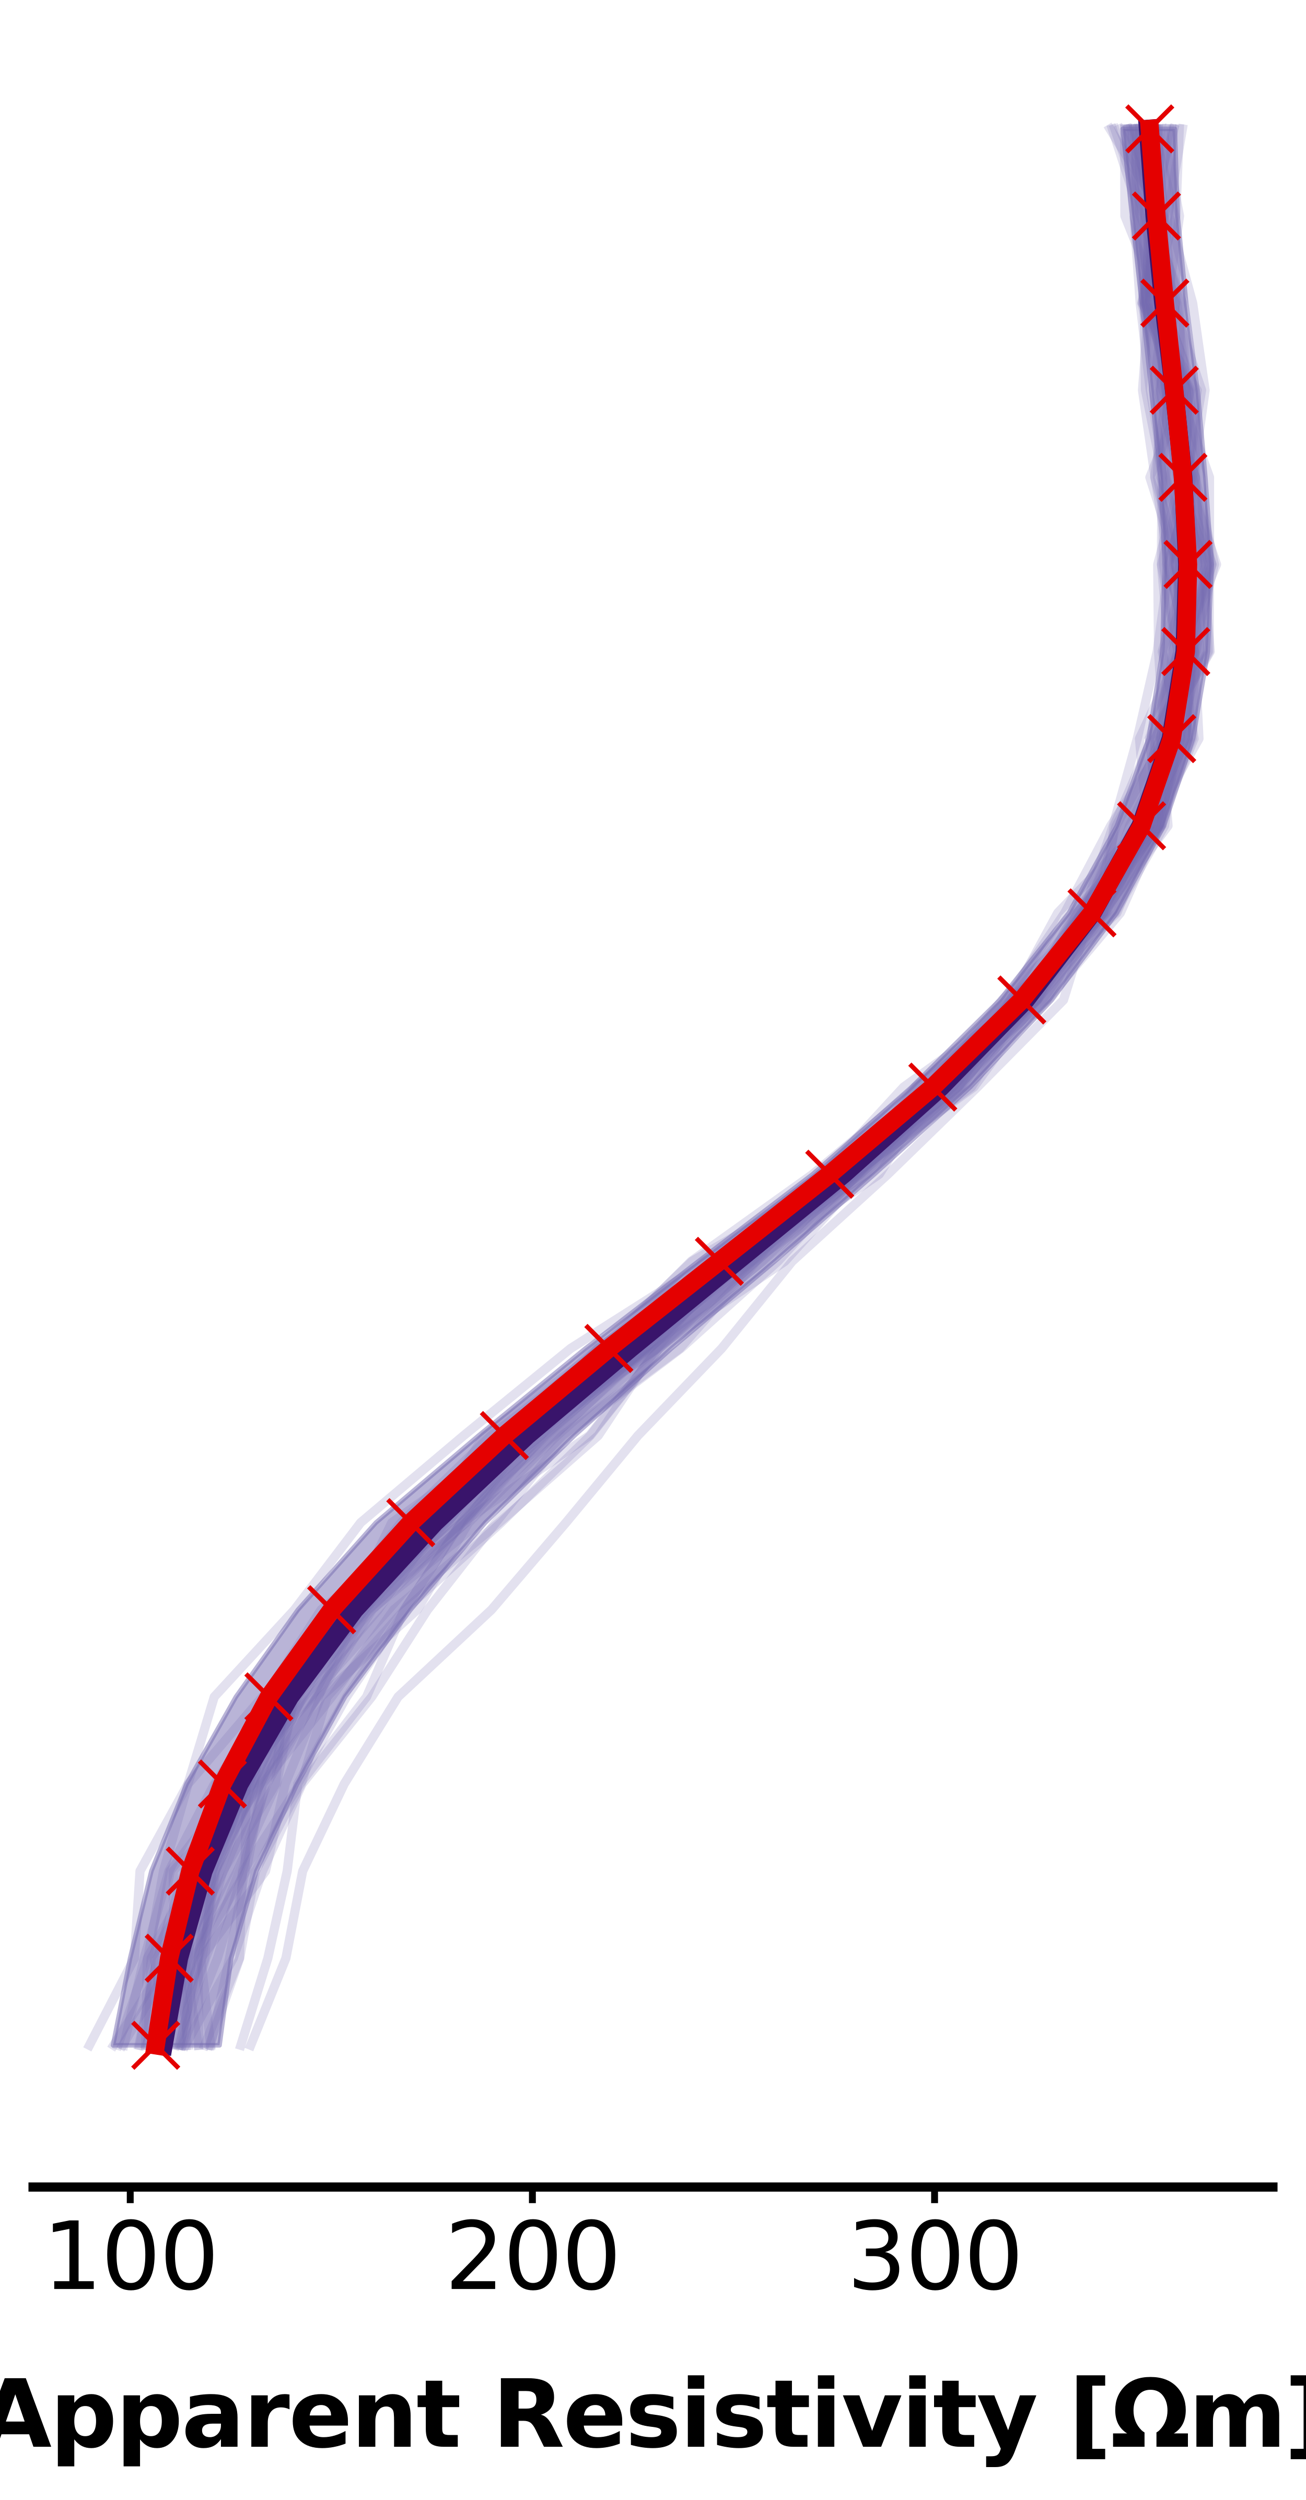 <?xml version="1.0" encoding="utf-8" standalone="no"?>
<!DOCTYPE svg PUBLIC "-//W3C//DTD SVG 1.1//EN"
  "http://www.w3.org/Graphics/SVG/1.1/DTD/svg11.dtd">
<svg xmlns:xlink="http://www.w3.org/1999/xlink" width="284.4pt" height="544.356pt" viewBox="0 0 284.4 544.356" xmlns="http://www.w3.org/2000/svg" version="1.1">
 <defs>
  <style type="text/css">*{stroke-linejoin: round; stroke-linecap: butt}</style>
 </defs>
 <g id="figure_1">
  <g id="patch_1">
   <path d="M 0 544.356 
L 284.4 544.356 
L 284.4 0 
L 0 0 
z
" style="fill: #ffffff"/>
  </g>
  <g id="axes_1">
   <g id="patch_2">
    <path d="M 7.2 466.2 
L 277.2 466.2 
L 277.2 7.2 
L 7.2 7.2 
z
" style="fill: #ffffff"/>
   </g>
   <g id="PolyCollection_1">
    <defs>
     <path id="m63d41db89e" d="M 244.48 -516.293 
L 255.835 -516.293 
L 256.462 -497.326 
L 258.311 -478.359 
L 260.811 -459.392 
L 262.481 -440.425 
L 263.847 -421.458 
L 263.033 -402.491 
L 259.811 -383.524 
L 253.47 -364.557 
L 243.194 -345.59 
L 229.04 -326.623 
L 211.29 -307.656 
L 190.416 -288.689 
L 168.7 -269.722 
L 146.206 -250.755 
L 125.1 -231.788 
L 105.673 -212.822 
L 89.412 -193.855 
L 75.143 -174.888 
L 64.702 -155.921 
L 55.831 -136.954 
L 50.331 -117.987 
L 47.809 -99.02 
L 24.615 -99.02 
L 24.615 -99.02 
L 28.331 -117.987 
L 32.967 -136.954 
L 40.639 -155.921 
L 51.368 -174.888 
L 64.874 -193.855 
L 81.856 -212.822 
L 104.233 -231.788 
L 127.499 -250.755 
L 152.087 -269.722 
L 176.991 -288.689 
L 198.531 -307.656 
L 217.724 -326.623 
L 232.771 -345.59 
L 243.225 -364.557 
L 250.132 -383.524 
L 253.133 -402.491 
L 253.642 -421.458 
L 252.773 -440.425 
L 250.733 -459.392 
L 248.65 -478.359 
L 246.562 -497.326 
L 244.48 -516.293 
z
" style="stroke: #756bb1; stroke-opacity: 0.5"/>
    </defs>
    <g clip-path="url(#p80177e8a68)">
     <use xlink:href="#m63d41db89e" x="0" y="544.356" style="fill: #756bb1; fill-opacity: 0.5; stroke: #756bb1; stroke-opacity: 0.5"/>
    </g>
   </g>
   <g id="matplotlib.axis_1">
    <g id="xtick_1">
     <g id="line2d_1">
      <defs>
       <path id="m494352fbba" d="M 0 0 
L 0 3.5 
" style="stroke: #000000; stroke-width: 1.5"/>
      </defs>
      <g>
       <use xlink:href="#m494352fbba" x="28.36" y="476.2" style="stroke: #000000; stroke-width: 1.5"/>
      </g>
     </g>
     <g id="text_1">
      <!-- 100 -->
      <g transform="translate(9.272 498.397) scale(0.2 -0.2)">
       <defs>
        <path id="DejaVuSans-31" d="M 794 531 
L 1825 531 
L 1825 4091 
L 703 3866 
L 703 4441 
L 1819 4666 
L 2450 4666 
L 2450 531 
L 3481 531 
L 3481 0 
L 794 0 
L 794 531 
z
" transform="scale(0.016)"/>
        <path id="DejaVuSans-30" d="M 2034 4250 
Q 1547 4250 1301 3770 
Q 1056 3291 1056 2328 
Q 1056 1369 1301 889 
Q 1547 409 2034 409 
Q 2525 409 2770 889 
Q 3016 1369 3016 2328 
Q 3016 3291 2770 3770 
Q 2525 4250 2034 4250 
z
M 2034 4750 
Q 2819 4750 3233 4129 
Q 3647 3509 3647 2328 
Q 3647 1150 3233 529 
Q 2819 -91 2034 -91 
Q 1250 -91 836 529 
Q 422 1150 422 2328 
Q 422 3509 836 4129 
Q 1250 4750 2034 4750 
z
" transform="scale(0.016)"/>
       </defs>
       <use xlink:href="#DejaVuSans-31"/>
       <use xlink:href="#DejaVuSans-30" x="63.623"/>
       <use xlink:href="#DejaVuSans-30" x="127.246"/>
      </g>
     </g>
    </g>
    <g id="xtick_2">
     <g id="line2d_2">
      <g>
       <use xlink:href="#m494352fbba" x="115.938" y="476.2" style="stroke: #000000; stroke-width: 1.5"/>
      </g>
     </g>
     <g id="text_2">
      <!-- 200 -->
      <g transform="translate(96.851 498.397) scale(0.2 -0.2)">
       <defs>
        <path id="DejaVuSans-32" d="M 1228 531 
L 3431 531 
L 3431 0 
L 469 0 
L 469 531 
Q 828 903 1448 1529 
Q 2069 2156 2228 2338 
Q 2531 2678 2651 2914 
Q 2772 3150 2772 3378 
Q 2772 3750 2511 3984 
Q 2250 4219 1831 4219 
Q 1534 4219 1204 4116 
Q 875 4013 500 3803 
L 500 4441 
Q 881 4594 1212 4672 
Q 1544 4750 1819 4750 
Q 2544 4750 2975 4387 
Q 3406 4025 3406 3419 
Q 3406 3131 3298 2873 
Q 3191 2616 2906 2266 
Q 2828 2175 2409 1742 
Q 1991 1309 1228 531 
z
" transform="scale(0.016)"/>
       </defs>
       <use xlink:href="#DejaVuSans-32"/>
       <use xlink:href="#DejaVuSans-30" x="63.623"/>
       <use xlink:href="#DejaVuSans-30" x="127.246"/>
      </g>
     </g>
    </g>
    <g id="xtick_3">
     <g id="line2d_3">
      <g>
       <use xlink:href="#m494352fbba" x="203.516" y="476.2" style="stroke: #000000; stroke-width: 1.5"/>
      </g>
     </g>
     <g id="text_3">
      <!-- 300 -->
      <g transform="translate(184.429 498.397) scale(0.2 -0.2)">
       <defs>
        <path id="DejaVuSans-33" d="M 2597 2516 
Q 3050 2419 3304 2112 
Q 3559 1806 3559 1356 
Q 3559 666 3084 287 
Q 2609 -91 1734 -91 
Q 1441 -91 1130 -33 
Q 819 25 488 141 
L 488 750 
Q 750 597 1062 519 
Q 1375 441 1716 441 
Q 2309 441 2620 675 
Q 2931 909 2931 1356 
Q 2931 1769 2642 2001 
Q 2353 2234 1838 2234 
L 1294 2234 
L 1294 2753 
L 1863 2753 
Q 2328 2753 2575 2939 
Q 2822 3125 2822 3475 
Q 2822 3834 2567 4026 
Q 2313 4219 1838 4219 
Q 1578 4219 1281 4162 
Q 984 4106 628 3988 
L 628 4550 
Q 988 4650 1302 4700 
Q 1616 4750 1894 4750 
Q 2613 4750 3031 4423 
Q 3450 4097 3450 3541 
Q 3450 3153 3228 2886 
Q 3006 2619 2597 2516 
z
" transform="scale(0.016)"/>
       </defs>
       <use xlink:href="#DejaVuSans-33"/>
       <use xlink:href="#DejaVuSans-30" x="63.623"/>
       <use xlink:href="#DejaVuSans-30" x="127.246"/>
      </g>
     </g>
    </g>
    <g id="text_4">
     <!-- Apparent Resistivity [$\Omega m$] -->
     <g transform="translate(-4.6 532.756) scale(0.2 -0.2)">
      <defs>
       <path id="DejaVuSans-Bold-41" d="M 3419 850 
L 1538 850 
L 1241 0 
L 31 0 
L 1759 4666 
L 3194 4666 
L 4922 0 
L 3713 0 
L 3419 850 
z
M 1838 1716 
L 3116 1716 
L 2478 3572 
L 1838 1716 
z
" transform="scale(0.016)"/>
       <path id="DejaVuSans-Bold-70" d="M 1656 506 
L 1656 -1331 
L 538 -1331 
L 538 3500 
L 1656 3500 
L 1656 2988 
Q 1888 3294 2169 3439 
Q 2450 3584 2816 3584 
Q 3463 3584 3878 3070 
Q 4294 2556 4294 1747 
Q 4294 938 3878 423 
Q 3463 -91 2816 -91 
Q 2450 -91 2169 54 
Q 1888 200 1656 506 
z
M 2400 2772 
Q 2041 2772 1848 2508 
Q 1656 2244 1656 1747 
Q 1656 1250 1848 986 
Q 2041 722 2400 722 
Q 2759 722 2948 984 
Q 3138 1247 3138 1747 
Q 3138 2247 2948 2509 
Q 2759 2772 2400 2772 
z
" transform="scale(0.016)"/>
       <path id="DejaVuSans-Bold-61" d="M 2106 1575 
Q 1756 1575 1579 1456 
Q 1403 1338 1403 1106 
Q 1403 894 1545 773 
Q 1688 653 1941 653 
Q 2256 653 2472 879 
Q 2688 1106 2688 1447 
L 2688 1575 
L 2106 1575 
z
M 3816 1997 
L 3816 0 
L 2688 0 
L 2688 519 
Q 2463 200 2181 54 
Q 1900 -91 1497 -91 
Q 953 -91 614 226 
Q 275 544 275 1050 
Q 275 1666 698 1953 
Q 1122 2241 2028 2241 
L 2688 2241 
L 2688 2328 
Q 2688 2594 2478 2717 
Q 2269 2841 1825 2841 
Q 1466 2841 1156 2769 
Q 847 2697 581 2553 
L 581 3406 
Q 941 3494 1303 3539 
Q 1666 3584 2028 3584 
Q 2975 3584 3395 3211 
Q 3816 2838 3816 1997 
z
" transform="scale(0.016)"/>
       <path id="DejaVuSans-Bold-72" d="M 3138 2547 
Q 2991 2616 2845 2648 
Q 2700 2681 2553 2681 
Q 2122 2681 1889 2404 
Q 1656 2128 1656 1613 
L 1656 0 
L 538 0 
L 538 3500 
L 1656 3500 
L 1656 2925 
Q 1872 3269 2151 3426 
Q 2431 3584 2822 3584 
Q 2878 3584 2943 3579 
Q 3009 3575 3134 3559 
L 3138 2547 
z
" transform="scale(0.016)"/>
       <path id="DejaVuSans-Bold-65" d="M 4031 1759 
L 4031 1441 
L 1416 1441 
Q 1456 1047 1700 850 
Q 1944 653 2381 653 
Q 2734 653 3104 758 
Q 3475 863 3866 1075 
L 3866 213 
Q 3469 63 3072 -14 
Q 2675 -91 2278 -91 
Q 1328 -91 801 392 
Q 275 875 275 1747 
Q 275 2603 792 3093 
Q 1309 3584 2216 3584 
Q 3041 3584 3536 3087 
Q 4031 2591 4031 1759 
z
M 2881 2131 
Q 2881 2450 2695 2645 
Q 2509 2841 2209 2841 
Q 1884 2841 1681 2658 
Q 1478 2475 1428 2131 
L 2881 2131 
z
" transform="scale(0.016)"/>
       <path id="DejaVuSans-Bold-6e" d="M 4056 2131 
L 4056 0 
L 2931 0 
L 2931 347 
L 2931 1631 
Q 2931 2084 2911 2256 
Q 2891 2428 2841 2509 
Q 2775 2619 2662 2680 
Q 2550 2741 2406 2741 
Q 2056 2741 1856 2470 
Q 1656 2200 1656 1722 
L 1656 0 
L 538 0 
L 538 3500 
L 1656 3500 
L 1656 2988 
Q 1909 3294 2193 3439 
Q 2478 3584 2822 3584 
Q 3428 3584 3742 3212 
Q 4056 2841 4056 2131 
z
" transform="scale(0.016)"/>
       <path id="DejaVuSans-Bold-74" d="M 1759 4494 
L 1759 3500 
L 2913 3500 
L 2913 2700 
L 1759 2700 
L 1759 1216 
Q 1759 972 1856 886 
Q 1953 800 2241 800 
L 2816 800 
L 2816 0 
L 1856 0 
Q 1194 0 917 276 
Q 641 553 641 1216 
L 641 2700 
L 84 2700 
L 84 3500 
L 641 3500 
L 641 4494 
L 1759 4494 
z
" transform="scale(0.016)"/>
       <path id="DejaVuSans-Bold-20" transform="scale(0.016)"/>
       <path id="DejaVuSans-Bold-52" d="M 2297 2597 
Q 2675 2597 2839 2737 
Q 3003 2878 3003 3200 
Q 3003 3519 2839 3656 
Q 2675 3794 2297 3794 
L 1791 3794 
L 1791 2597 
L 2297 2597 
z
M 1791 1766 
L 1791 0 
L 588 0 
L 588 4666 
L 2425 4666 
Q 3347 4666 3776 4356 
Q 4206 4047 4206 3378 
Q 4206 2916 3982 2619 
Q 3759 2322 3309 2181 
Q 3556 2125 3751 1926 
Q 3947 1728 4147 1325 
L 4800 0 
L 3519 0 
L 2950 1159 
Q 2778 1509 2601 1637 
Q 2425 1766 2131 1766 
L 1791 1766 
z
" transform="scale(0.016)"/>
       <path id="DejaVuSans-Bold-73" d="M 3272 3391 
L 3272 2541 
Q 2913 2691 2578 2766 
Q 2244 2841 1947 2841 
Q 1628 2841 1473 2761 
Q 1319 2681 1319 2516 
Q 1319 2381 1436 2309 
Q 1553 2238 1856 2203 
L 2053 2175 
Q 2913 2066 3209 1816 
Q 3506 1566 3506 1031 
Q 3506 472 3093 190 
Q 2681 -91 1863 -91 
Q 1516 -91 1145 -36 
Q 775 19 384 128 
L 384 978 
Q 719 816 1070 734 
Q 1422 653 1784 653 
Q 2113 653 2278 743 
Q 2444 834 2444 1013 
Q 2444 1163 2330 1236 
Q 2216 1309 1875 1350 
L 1678 1375 
Q 931 1469 631 1722 
Q 331 1975 331 2491 
Q 331 3047 712 3315 
Q 1094 3584 1881 3584 
Q 2191 3584 2531 3537 
Q 2872 3491 3272 3391 
z
" transform="scale(0.016)"/>
       <path id="DejaVuSans-Bold-69" d="M 538 3500 
L 1656 3500 
L 1656 0 
L 538 0 
L 538 3500 
z
M 538 4863 
L 1656 4863 
L 1656 3950 
L 538 3950 
L 538 4863 
z
" transform="scale(0.016)"/>
       <path id="DejaVuSans-Bold-76" d="M 97 3500 
L 1216 3500 
L 2088 1081 
L 2956 3500 
L 4078 3500 
L 2700 0 
L 1472 0 
L 97 3500 
z
" transform="scale(0.016)"/>
       <path id="DejaVuSans-Bold-79" d="M 78 3500 
L 1197 3500 
L 2138 1125 
L 2938 3500 
L 4056 3500 
L 2584 -331 
Q 2363 -916 2067 -1148 
Q 1772 -1381 1288 -1381 
L 641 -1381 
L 641 -647 
L 991 -647 
Q 1275 -647 1404 -556 
Q 1534 -466 1606 -231 
L 1638 -134 
L 78 3500 
z
" transform="scale(0.016)"/>
       <path id="DejaVuSans-Bold-5b" d="M 550 4863 
L 2491 4863 
L 2491 4159 
L 1613 4159 
L 1613 -141 
L 2491 -141 
L 2491 -844 
L 550 -844 
L 550 4863 
z
" transform="scale(0.016)"/>
       <path id="DejaVuSans-Bold-3a9" d="M 2719 4750 
Q 3841 4750 4480 4106 
Q 5119 3463 5119 2494 
Q 5119 1406 4306 909 
L 5266 909 
L 5266 0 
L 3125 0 
L 3125 975 
Q 3244 1041 3334 1131 
Q 3875 1678 3875 2466 
Q 3875 3066 3572 3472 
Q 3269 3878 2719 3878 
Q 2169 3878 1866 3472 
Q 1563 3066 1563 2466 
Q 1563 1678 2103 1131 
Q 2194 1041 2313 975 
L 2313 0 
L 172 0 
L 172 909 
L 1131 909 
Q 319 1406 319 2494 
Q 319 3463 958 4106 
Q 1597 4750 2719 4750 
z
" transform="scale(0.016)"/>
       <path id="DejaVuSans-Bold-6d" d="M 3781 2919 
Q 3994 3244 4286 3414 
Q 4578 3584 4928 3584 
Q 5531 3584 5847 3212 
Q 6163 2841 6163 2131 
L 6163 0 
L 5038 0 
L 5038 1825 
Q 5041 1866 5042 1909 
Q 5044 1953 5044 2034 
Q 5044 2406 4934 2573 
Q 4825 2741 4581 2741 
Q 4263 2741 4089 2478 
Q 3916 2216 3909 1719 
L 3909 0 
L 2784 0 
L 2784 1825 
Q 2784 2406 2684 2573 
Q 2584 2741 2328 2741 
Q 2006 2741 1831 2477 
Q 1656 2213 1656 1722 
L 1656 0 
L 531 0 
L 531 3500 
L 1656 3500 
L 1656 2988 
Q 1863 3284 2130 3434 
Q 2397 3584 2719 3584 
Q 3081 3584 3359 3409 
Q 3638 3234 3781 2919 
z
" transform="scale(0.016)"/>
       <path id="DejaVuSans-Bold-5d" d="M 2375 -844 
L 434 -844 
L 434 -141 
L 1313 -141 
L 1313 4159 
L 434 4159 
L 434 4863 
L 2375 4863 
L 2375 -844 
z
" transform="scale(0.016)"/>
      </defs>
      <use xlink:href="#DejaVuSans-Bold-41" transform="translate(0 0.016)"/>
      <use xlink:href="#DejaVuSans-Bold-70" transform="translate(77.393 0.016)"/>
      <use xlink:href="#DejaVuSans-Bold-70" transform="translate(148.975 0.016)"/>
      <use xlink:href="#DejaVuSans-Bold-61" transform="translate(220.557 0.016)"/>
      <use xlink:href="#DejaVuSans-Bold-72" transform="translate(288.037 0.016)"/>
      <use xlink:href="#DejaVuSans-Bold-65" transform="translate(337.354 0.016)"/>
      <use xlink:href="#DejaVuSans-Bold-6e" transform="translate(405.176 0.016)"/>
      <use xlink:href="#DejaVuSans-Bold-74" transform="translate(476.367 0.016)"/>
      <use xlink:href="#DejaVuSans-Bold-20" transform="translate(524.17 0.016)"/>
      <use xlink:href="#DejaVuSans-Bold-52" transform="translate(558.984 0.016)"/>
      <use xlink:href="#DejaVuSans-Bold-65" transform="translate(635.986 0.016)"/>
      <use xlink:href="#DejaVuSans-Bold-73" transform="translate(703.809 0.016)"/>
      <use xlink:href="#DejaVuSans-Bold-69" transform="translate(763.33 0.016)"/>
      <use xlink:href="#DejaVuSans-Bold-73" transform="translate(797.607 0.016)"/>
      <use xlink:href="#DejaVuSans-Bold-74" transform="translate(857.129 0.016)"/>
      <use xlink:href="#DejaVuSans-Bold-69" transform="translate(904.932 0.016)"/>
      <use xlink:href="#DejaVuSans-Bold-76" transform="translate(939.209 0.016)"/>
      <use xlink:href="#DejaVuSans-Bold-69" transform="translate(1004.395 0.016)"/>
      <use xlink:href="#DejaVuSans-Bold-74" transform="translate(1038.672 0.016)"/>
      <use xlink:href="#DejaVuSans-Bold-79" transform="translate(1086.475 0.016)"/>
      <use xlink:href="#DejaVuSans-Bold-20" transform="translate(1151.66 0.016)"/>
      <use xlink:href="#DejaVuSans-Bold-5b" transform="translate(1186.475 0.016)"/>
      <use xlink:href="#DejaVuSans-Bold-3a9" transform="translate(1232.178 0.016)"/>
      <use xlink:href="#DejaVuSans-Bold-6d" transform="translate(1317.188 0.016)"/>
      <use xlink:href="#DejaVuSans-Bold-5d" transform="translate(1421.387 0.016)"/>
     </g>
    </g>
   </g>
   <g id="line2d_4">
    <path d="M 248.256 28.064 
L 250.933 47.031 
L 250.224 65.998 
L 248.793 84.964 
L 251.533 103.931 
L 254.632 122.898 
L 251.991 141.865 
L 247.656 160.832 
L 242.391 179.799 
L 235.903 198.766 
L 222.327 217.733 
L 199.217 236.7 
L 184.748 255.667 
L 158.52 274.634 
L 143.023 293.601 
L 116.223 312.568 
L 95.199 331.535 
L 75.057 350.502 
L 57.843 369.469 
L 53.599 388.436 
L 46.837 407.402 
L 43.115 426.369 
L 43.295 445.336 
" clip-path="url(#p80177e8a68)" style="fill: none; stroke: #756bb1; stroke-opacity: 0.2; stroke-width: 2; stroke-linecap: square"/>
   </g>
   <g id="line2d_5">
    <path d="M 245.665 28.064 
L 252.688 47.031 
L 248.643 65.998 
L 253.221 84.964 
L 260.355 103.931 
L 254.044 122.898 
L 260.122 141.865 
L 254.249 160.832 
L 241.871 179.799 
L 231.863 198.766 
L 219.072 217.733 
L 201.713 236.7 
L 184.127 255.667 
L 155.903 274.634 
L 131.49 293.601 
L 111.994 312.568 
L 85.318 331.535 
L 76.097 350.502 
L 59.673 369.469 
L 54.889 388.436 
L 43.906 407.402 
L 40.188 426.369 
L 43.134 445.336 
" clip-path="url(#p80177e8a68)" style="fill: none; stroke: #756bb1; stroke-opacity: 0.2; stroke-width: 2; stroke-linecap: square"/>
   </g>
   <g id="line2d_6">
    <path d="M 251.285 28.064 
L 255.831 47.031 
L 256.032 65.998 
L 252.584 84.964 
L 256.541 103.931 
L 262.971 122.898 
L 259.03 141.865 
L 255.456 160.832 
L 245.977 179.799 
L 239.732 198.766 
L 222.688 217.733 
L 204.735 236.7 
L 181.287 255.667 
L 159.692 274.634 
L 131.389 293.601 
L 114.099 312.568 
L 95.617 331.535 
L 82.35 350.502 
L 66.17 369.469 
L 53.593 388.436 
L 53.378 407.402 
L 49.976 426.369 
L 45.876 445.336 
" clip-path="url(#p80177e8a68)" style="fill: none; stroke: #756bb1; stroke-opacity: 0.2; stroke-width: 2; stroke-linecap: square"/>
   </g>
   <g id="line2d_7">
    <path clip-path="url(#p80177e8a68)" style="fill: none; stroke: #756bb1; stroke-opacity: 0.2; stroke-width: 2; stroke-linecap: square"/>
   </g>
   <g id="line2d_8">
    <path d="M 253.201 28.064 
L 256.857 47.031 
L 254.168 65.998 
L 255.859 84.964 
L 257.45 103.931 
L 261.925 122.898 
L 263.54 141.865 
L 252.625 160.832 
L 244.943 179.799 
L 236.002 198.766 
L 225.311 217.733 
L 207.419 236.7 
L 188.579 255.667 
L 162.69 274.634 
L 138.171 293.601 
L 108.262 312.568 
L 88.008 331.535 
L 73.099 350.502 
L 63.668 369.469 
L 55.038 388.436 
L 37.725 407.402 
L 37.822 426.369 
L 26.709 445.336 
" clip-path="url(#p80177e8a68)" style="fill: none; stroke: #756bb1; stroke-opacity: 0.2; stroke-width: 2; stroke-linecap: square"/>
   </g>
   <g id="line2d_9">
    <path d="M 245.62 28.064 
L 247.649 47.031 
L 251.241 65.998 
L 254.063 84.964 
L 260.304 103.931 
L 264.463 122.898 
L 259.712 141.865 
L 258.176 160.832 
L 251.649 179.799 
L 234.54 198.766 
L 224.279 217.733 
L 199.472 236.7 
L 186.07 255.667 
L 161.896 274.634 
L 140.489 293.601 
L 117.612 312.568 
L 100.63 331.535 
L 77.909 350.502 
L 64.03 369.469 
L 60.227 388.436 
L 51.687 407.402 
L 41.741 426.369 
L 38.852 445.336 
" clip-path="url(#p80177e8a68)" style="fill: none; stroke: #756bb1; stroke-opacity: 0.2; stroke-width: 2; stroke-linecap: square"/>
   </g>
   <g id="line2d_10">
    <path clip-path="url(#p80177e8a68)" style="fill: none; stroke: #756bb1; stroke-opacity: 0.2; stroke-width: 2; stroke-linecap: square"/>
   </g>
   <g id="line2d_11">
    <path d="M 251.744 28.064 
L 249.353 47.031 
L 256.327 65.998 
L 258.326 84.964 
L 260.224 103.931 
L 261.728 122.898 
L 260.262 141.865 
L 259.615 160.832 
L 251.814 179.799 
L 239.7 198.766 
L 222.874 217.733 
L 203.008 236.7 
L 186.813 255.667 
L 160.841 274.634 
L 140.29 293.601 
L 118.882 312.568 
L 100.345 331.535 
L 88.082 350.502 
L 71.24 369.469 
L 65.603 388.436 
L 55.62 407.402 
L 52.198 426.369 
L 45.583 445.336 
" clip-path="url(#p80177e8a68)" style="fill: none; stroke: #756bb1; stroke-opacity: 0.2; stroke-width: 2; stroke-linecap: square"/>
   </g>
   <g id="line2d_12">
    <path d="M 245.098 28.064 
L 246.964 47.031 
L 248.287 65.998 
L 250.483 84.964 
L 253.729 103.931 
L 256.992 122.898 
L 255.424 141.865 
L 252.705 160.832 
L 250.485 179.799 
L 237.779 198.766 
L 226.005 217.733 
L 203.143 236.7 
L 182.468 255.667 
L 163.031 274.634 
L 135.289 293.601 
L 115.799 312.568 
L 98.376 331.535 
L 75.169 350.502 
L 64.801 369.469 
L 56.629 388.436 
L 48.674 407.402 
L 39.047 426.369 
L 31.825 445.336 
" clip-path="url(#p80177e8a68)" style="fill: none; stroke: #756bb1; stroke-opacity: 0.2; stroke-width: 2; stroke-linecap: square"/>
   </g>
   <g id="line2d_13">
    <path d="M 242.763 28.064 
L 249.214 47.031 
L 248.846 65.998 
L 256.62 84.964 
L 263.391 103.931 
L 263.39 122.898 
L 257.653 141.865 
L 256.43 160.832 
L 252.463 179.799 
L 238.153 198.766 
L 227.904 217.733 
L 205.688 236.7 
L 180.187 255.667 
L 158.449 274.634 
L 132.207 293.601 
L 110.867 312.568 
L 89.414 331.535 
L 72.253 350.502 
L 59.148 369.469 
L 48.968 388.436 
L 43.176 407.402 
L 35.792 426.369 
L 34.605 445.336 
" clip-path="url(#p80177e8a68)" style="fill: none; stroke: #756bb1; stroke-opacity: 0.2; stroke-width: 2; stroke-linecap: square"/>
   </g>
   <g id="line2d_14">
    <path d="M 247.009 28.064 
L 247.756 47.031 
L 249.531 65.998 
L 252.626 84.964 
L 252.056 103.931 
L 255.96 122.898 
L 260 141.865 
L 258.233 160.832 
L 250.059 179.799 
L 238.575 198.766 
L 222.695 217.733 
L 203.14 236.7 
L 180.347 255.667 
L 164.536 274.634 
L 143.28 293.601 
L 114.493 312.568 
L 97.154 331.535 
L 78.048 350.502 
L 67.976 369.469 
L 51.361 388.436 
L 45.039 407.402 
L 38.935 426.369 
L 35.85 445.336 
" clip-path="url(#p80177e8a68)" style="fill: none; stroke: #756bb1; stroke-opacity: 0.2; stroke-width: 2; stroke-linecap: square"/>
   </g>
   <g id="line2d_15">
    <path d="M 246.377 28.064 
L 249.826 47.031 
L 251.58 65.998 
L 253.833 84.964 
L 259.111 103.931 
L 254.413 122.898 
L 258.666 141.865 
L 254.646 160.832 
L 249.251 179.799 
L 234.44 198.766 
L 223.175 217.733 
L 196.77 236.7 
L 179.304 255.667 
L 154.132 274.634 
L 124.274 293.601 
L 100.99 312.568 
L 78.533 331.535 
L 64.123 350.502 
L 46.658 369.469 
L 40.93 388.436 
L 30.486 407.402 
L 29.267 426.369 
L 19.473 445.336 
" clip-path="url(#p80177e8a68)" style="fill: none; stroke: #756bb1; stroke-opacity: 0.2; stroke-width: 2; stroke-linecap: square"/>
   </g>
   <g id="line2d_16">
    <path d="M 255.546 28.064 
L 253.535 47.031 
L 252.648 65.998 
L 254.365 84.964 
L 259.672 103.931 
L 258.512 122.898 
L 255.562 141.865 
L 256.366 160.832 
L 253.595 179.799 
L 242.825 198.766 
L 219.509 217.733 
L 202.228 236.7 
L 183.077 255.667 
L 150.723 274.634 
L 130.91 293.601 
L 105.553 312.568 
L 93.103 331.535 
L 69.919 350.502 
L 57.643 369.469 
L 55.4 388.436 
L 46.978 407.402 
L 44.003 426.369 
L 35.455 445.336 
" clip-path="url(#p80177e8a68)" style="fill: none; stroke: #756bb1; stroke-opacity: 0.2; stroke-width: 2; stroke-linecap: square"/>
   </g>
   <g id="line2d_17">
    <path d="M 247.819 28.064 
L 252.731 47.031 
L 253.535 65.998 
L 251.143 84.964 
L 253.034 103.931 
L 252.906 122.898 
L 254.638 141.865 
L 252.841 160.832 
L 254.355 179.799 
L 240.096 198.766 
L 226.971 217.733 
L 208.487 236.7 
L 185.1 255.667 
L 164.723 274.634 
L 148.033 293.601 
L 122.427 312.568 
L 104.387 331.535 
L 80.872 350.502 
L 64.622 369.469 
L 54.795 388.436 
L 47.876 407.402 
L 41.928 426.369 
L 34.35 445.336 
" clip-path="url(#p80177e8a68)" style="fill: none; stroke: #756bb1; stroke-opacity: 0.2; stroke-width: 2; stroke-linecap: square"/>
   </g>
   <g id="line2d_18">
    <path d="M 247.079 28.064 
L 251.026 47.031 
L 256.987 65.998 
L 256.868 84.964 
L 259.318 103.931 
L 258.65 122.898 
L 253.094 141.865 
L 257.177 160.832 
L 252.006 179.799 
L 239.292 198.766 
L 223.982 217.733 
L 204.825 236.7 
L 182.482 255.667 
L 161.797 274.634 
L 140.729 293.601 
L 118.433 312.568 
L 101.518 331.535 
L 80.001 350.502 
L 68.936 369.469 
L 58.069 388.436 
L 52.151 407.402 
L 44.764 426.369 
L 39.517 445.336 
" clip-path="url(#p80177e8a68)" style="fill: none; stroke: #756bb1; stroke-opacity: 0.2; stroke-width: 2; stroke-linecap: square"/>
   </g>
   <g id="line2d_19">
    <path d="M 248.199 28.064 
L 248.081 47.031 
L 250.403 65.998 
L 254.168 84.964 
L 251.447 103.931 
L 256.72 122.898 
L 256.771 141.865 
L 253.275 160.832 
L 250.426 179.799 
L 234.596 198.766 
L 225.961 217.733 
L 203.823 236.7 
L 182.401 255.667 
L 163.55 274.634 
L 134.495 293.601 
L 110.595 312.568 
L 92.856 331.535 
L 79.83 350.502 
L 61.834 369.469 
L 59.998 388.436 
L 48.506 407.402 
L 43.265 426.369 
L 39.158 445.336 
" clip-path="url(#p80177e8a68)" style="fill: none; stroke: #756bb1; stroke-opacity: 0.2; stroke-width: 2; stroke-linecap: square"/>
   </g>
   <g id="line2d_20">
    <path d="M 243.812 28.064 
L 252.337 47.031 
L 249.465 65.998 
L 255.277 84.964 
L 257.266 103.931 
L 256.009 122.898 
L 259.086 141.865 
L 254.439 160.832 
L 248.61 179.799 
L 230.339 198.766 
L 220.013 217.733 
L 199.751 236.7 
L 176.991 255.667 
L 150.488 274.634 
L 131.527 293.601 
L 106.955 312.568 
L 87.34 331.535 
L 72.263 350.502 
L 61.99 369.469 
L 53.747 388.436 
L 42.218 407.402 
L 41.022 426.369 
L 40.544 445.336 
" clip-path="url(#p80177e8a68)" style="fill: none; stroke: #756bb1; stroke-opacity: 0.2; stroke-width: 2; stroke-linecap: square"/>
   </g>
   <g id="line2d_21">
    <path d="M 257.486 28.064 
L 254.245 47.031 
L 253.267 65.998 
L 260.146 84.964 
L 260.352 103.931 
L 261.471 122.898 
L 261.23 141.865 
L 258.54 160.832 
L 248.964 179.799 
L 240.204 198.766 
L 223.031 217.733 
L 209.303 236.7 
L 186.426 255.667 
L 160.255 274.634 
L 133.386 293.601 
L 112.788 312.568 
L 96.572 331.535 
L 77.655 350.502 
L 63.518 369.469 
L 48.94 388.436 
L 46.407 407.402 
L 38.851 426.369 
L 41.006 445.336 
" clip-path="url(#p80177e8a68)" style="fill: none; stroke: #756bb1; stroke-opacity: 0.2; stroke-width: 2; stroke-linecap: square"/>
   </g>
   <g id="line2d_22">
    <path d="M 252.08 28.064 
L 253.293 47.031 
L 254.508 65.998 
L 252.763 84.964 
L 254.949 103.931 
L 262.636 122.898 
L 256.984 141.865 
L 258.809 160.832 
L 252.697 179.799 
L 240.421 198.766 
L 220.3 217.733 
L 203.497 236.7 
L 185.488 255.667 
L 156.531 274.634 
L 140.862 293.601 
L 120.677 312.568 
L 100.535 331.535 
L 87.993 350.502 
L 79.822 369.469 
L 65.285 388.436 
L 52.976 407.402 
L 47.354 426.369 
L 39.734 445.336 
" clip-path="url(#p80177e8a68)" style="fill: none; stroke: #756bb1; stroke-opacity: 0.2; stroke-width: 2; stroke-linecap: square"/>
   </g>
   <g id="line2d_23">
    <path d="M 253.886 28.064 
L 250.569 47.031 
L 257.537 65.998 
L 258.082 84.964 
L 250.398 103.931 
L 256.437 122.898 
L 257.023 141.865 
L 248.132 160.832 
L 249.833 179.799 
L 240.962 198.766 
L 221.234 217.733 
L 206.349 236.7 
L 184.455 255.667 
L 153.297 274.634 
L 135.989 293.601 
L 109.058 312.568 
L 91.795 331.535 
L 72.369 350.502 
L 57.759 369.469 
L 49.495 388.436 
L 40.213 407.402 
L 34.179 426.369 
L 30.459 445.336 
" clip-path="url(#p80177e8a68)" style="fill: none; stroke: #756bb1; stroke-opacity: 0.2; stroke-width: 2; stroke-linecap: square"/>
   </g>
   <g id="line2d_24">
    <path d="M 255.616 28.064 
L 250.121 47.031 
L 249.655 65.998 
L 258.712 84.964 
L 258.205 103.931 
L 260.856 122.898 
L 253.401 141.865 
L 256.396 160.832 
L 249.804 179.799 
L 242.061 198.766 
L 225.782 217.733 
L 208.475 236.7 
L 183.927 255.667 
L 163.764 274.634 
L 139.057 293.601 
L 118.496 312.568 
L 97.135 331.535 
L 78.199 350.502 
L 69.287 369.469 
L 56.728 388.436 
L 44.152 407.402 
L 34.289 426.369 
L 30.237 445.336 
" clip-path="url(#p80177e8a68)" style="fill: none; stroke: #756bb1; stroke-opacity: 0.2; stroke-width: 2; stroke-linecap: square"/>
   </g>
   <g id="line2d_25">
    <path d="M 246.859 28.064 
L 250.665 47.031 
L 250.335 65.998 
L 254.553 84.964 
L 252.839 103.931 
L 259.707 122.898 
L 259.493 141.865 
L 251.588 160.832 
L 249.721 179.799 
L 240.69 198.766 
L 227.351 217.733 
L 206.39 236.7 
L 186.936 255.667 
L 166.224 274.634 
L 141.176 293.601 
L 114.669 312.568 
L 101.365 331.535 
L 81.058 350.502 
L 69.112 369.469 
L 55.801 388.436 
L 46.828 407.402 
L 40.324 426.369 
L 33.967 445.336 
" clip-path="url(#p80177e8a68)" style="fill: none; stroke: #756bb1; stroke-opacity: 0.2; stroke-width: 2; stroke-linecap: square"/>
   </g>
   <g id="line2d_26">
    <path d="M 249.57 28.064 
L 249.183 47.031 
L 249.715 65.998 
L 259.28 84.964 
L 254.73 103.931 
L 258.94 122.898 
L 259.585 141.865 
L 257.977 160.832 
L 252.364 179.799 
L 243.973 198.766 
L 227.995 217.733 
L 209.695 236.7 
L 187.193 255.667 
L 164.616 274.634 
L 143.563 293.601 
L 128.569 312.568 
L 109.122 331.535 
L 88.24 350.502 
L 75.463 369.469 
L 64.832 388.436 
L 62.539 407.402 
L 58.329 426.369 
L 52.444 445.336 
" clip-path="url(#p80177e8a68)" style="fill: none; stroke: #756bb1; stroke-opacity: 0.2; stroke-width: 2; stroke-linecap: square"/>
   </g>
   <g id="line2d_27">
    <path d="M 251.455 28.064 
L 250.355 47.031 
L 249.349 65.998 
L 257.524 84.964 
L 259.596 103.931 
L 254.481 122.898 
L 258.532 141.865 
L 258.551 160.832 
L 249.129 179.799 
L 237.369 198.766 
L 222.527 217.733 
L 204.023 236.7 
L 184.839 255.667 
L 160.58 274.634 
L 141.449 293.601 
L 120.484 312.568 
L 97.897 331.535 
L 78.561 350.502 
L 59.319 369.469 
L 46.677 388.436 
L 36.785 407.402 
L 31.397 426.369 
L 26.962 445.336 
" clip-path="url(#p80177e8a68)" style="fill: none; stroke: #756bb1; stroke-opacity: 0.2; stroke-width: 2; stroke-linecap: square"/>
   </g>
   <g id="line2d_28">
    <path d="M 256.812 28.064 
L 256.049 47.031 
L 250.162 65.998 
L 252.157 84.964 
L 257.207 103.931 
L 252.107 122.898 
L 252.288 141.865 
L 253.493 160.832 
L 243.048 179.799 
L 238.299 198.766 
L 218.209 217.733 
L 203.337 236.7 
L 180.637 255.667 
L 154.816 274.634 
L 131.772 293.601 
L 113.621 312.568 
L 93.826 331.535 
L 75.777 350.502 
L 65.948 369.469 
L 56.603 388.436 
L 49.946 407.402 
L 41.033 426.369 
L 35.268 445.336 
" clip-path="url(#p80177e8a68)" style="fill: none; stroke: #756bb1; stroke-opacity: 0.2; stroke-width: 2; stroke-linecap: square"/>
   </g>
   <g id="line2d_29">
    <path d="M 247.006 28.064 
L 250.829 47.031 
L 249.264 65.998 
L 260.702 84.964 
L 258.577 103.931 
L 264.927 122.898 
L 257.077 141.865 
L 260.029 160.832 
L 252.249 179.799 
L 236.947 198.766 
L 221.35 217.733 
L 205.317 236.7 
L 181.241 255.667 
L 161.048 274.634 
L 129.728 293.601 
L 109.571 312.568 
L 92.111 331.535 
L 79.437 350.502 
L 63.846 369.469 
L 53.998 388.436 
L 46.177 407.402 
L 43.074 426.369 
L 39.145 445.336 
" clip-path="url(#p80177e8a68)" style="fill: none; stroke: #756bb1; stroke-opacity: 0.2; stroke-width: 2; stroke-linecap: square"/>
   </g>
   <g id="line2d_30">
    <path d="M 251.723 28.064 
L 253.574 47.031 
L 255.34 65.998 
L 261.664 84.964 
L 258.463 103.931 
L 260.836 122.898 
L 261.813 141.865 
L 250.29 160.832 
L 251.893 179.799 
L 235.72 198.766 
L 220.015 217.733 
L 208.701 236.7 
L 184.341 255.667 
L 160.846 274.634 
L 141.599 293.601 
L 114.722 312.568 
L 100.267 331.535 
L 80.293 350.502 
L 61.38 369.469 
L 53.77 388.436 
L 41.762 407.402 
L 36.76 426.369 
L 24.743 445.336 
" clip-path="url(#p80177e8a68)" style="fill: none; stroke: #756bb1; stroke-opacity: 0.2; stroke-width: 2; stroke-linecap: square"/>
   </g>
   <g id="line2d_31">
    <path clip-path="url(#p80177e8a68)" style="fill: none; stroke: #756bb1; stroke-opacity: 0.2; stroke-width: 2; stroke-linecap: square"/>
   </g>
   <g id="line2d_32">
    <path d="M 241.704 28.064 
L 253.323 47.031 
L 248.739 65.998 
L 258.434 84.964 
L 258.2 103.931 
L 255.918 122.898 
L 259.551 141.865 
L 258.173 160.832 
L 248.518 179.799 
L 237.313 198.766 
L 225.586 217.733 
L 204.423 236.7 
L 183.856 255.667 
L 155.538 274.634 
L 133.111 293.601 
L 117.836 312.568 
L 93.03 331.535 
L 71.947 350.502 
L 61.07 369.469 
L 46.956 388.436 
L 42.587 407.402 
L 32.08 426.369 
L 31.718 445.336 
" clip-path="url(#p80177e8a68)" style="fill: none; stroke: #756bb1; stroke-opacity: 0.2; stroke-width: 2; stroke-linecap: square"/>
   </g>
   <g id="line2d_33">
    <path d="M 249.042 28.064 
L 251.889 47.031 
L 249.143 65.998 
L 249.45 84.964 
L 253.237 103.931 
L 253.358 122.898 
L 256.535 141.865 
L 250.282 160.832 
L 252.691 179.799 
L 235.457 198.766 
L 223.549 217.733 
L 211.52 236.7 
L 186.056 255.667 
L 158.095 274.634 
L 136.772 293.601 
L 117.803 312.568 
L 93.728 331.535 
L 75.584 350.502 
L 63.612 369.469 
L 56.17 388.436 
L 46.196 407.402 
L 44.598 426.369 
L 38.261 445.336 
" clip-path="url(#p80177e8a68)" style="fill: none; stroke: #756bb1; stroke-opacity: 0.2; stroke-width: 2; stroke-linecap: square"/>
   </g>
   <g id="line2d_34">
    <path clip-path="url(#p80177e8a68)" style="fill: none; stroke: #756bb1; stroke-opacity: 0.2; stroke-width: 2; stroke-linecap: square"/>
   </g>
   <g id="line2d_35">
    <path d="M 255.177 28.064 
L 254.55 47.031 
L 259.72 65.998 
L 262.424 84.964 
L 259.774 103.931 
L 263.818 122.898 
L 260.464 141.865 
L 251.493 160.832 
L 252.236 179.799 
L 237.493 198.766 
L 231.592 217.733 
L 212.841 236.7 
L 193.352 255.667 
L 172.512 274.634 
L 157.163 293.601 
L 138.93 312.568 
L 123.244 331.535 
L 107.029 350.502 
L 86.688 369.469 
L 74.952 388.436 
L 65.912 407.402 
L 62.258 426.369 
L 54.597 445.336 
" clip-path="url(#p80177e8a68)" style="fill: none; stroke: #756bb1; stroke-opacity: 0.2; stroke-width: 2; stroke-linecap: square"/>
   </g>
   <g id="line2d_36">
    <path d="M 251.578 28.064 
L 250.781 47.031 
L 253.529 65.998 
L 259.639 84.964 
L 257.397 103.931 
L 263.965 122.898 
L 257.535 141.865 
L 255.203 160.832 
L 250.331 179.799 
L 237.981 198.766 
L 220.69 217.733 
L 203.516 236.7 
L 191.467 255.667 
L 163.843 274.634 
L 143.016 293.601 
L 121.324 312.568 
L 102.039 331.535 
L 90.852 350.502 
L 69.894 369.469 
L 62.103 388.436 
L 57.825 407.402 
L 43.723 426.369 
L 45.876 445.336 
" clip-path="url(#p80177e8a68)" style="fill: none; stroke: #756bb1; stroke-opacity: 0.2; stroke-width: 2; stroke-linecap: square"/>
   </g>
   <g id="line2d_37">
    <path d="M 252.654 28.064 
L 251.238 47.031 
L 250.456 65.998 
L 258.904 84.964 
L 261.561 103.931 
L 262.414 122.898 
L 263.064 141.865 
L 252.41 160.832 
L 249.778 179.799 
L 233.979 198.766 
L 223.878 217.733 
L 205.922 236.7 
L 186.762 255.667 
L 169.394 274.634 
L 148.27 293.601 
L 123.118 312.568 
L 107.941 331.535 
L 93.118 350.502 
L 80.941 369.469 
L 65.788 388.436 
L 57.149 407.402 
L 50.798 426.369 
L 40.379 445.336 
" clip-path="url(#p80177e8a68)" style="fill: none; stroke: #756bb1; stroke-opacity: 0.2; stroke-width: 2; stroke-linecap: square"/>
   </g>
   <g id="line2d_38">
    <path d="M 252.225 28.064 
L 251.538 47.031 
L 251.131 65.998 
L 253.86 84.964 
L 256.387 103.931 
L 263.369 122.898 
L 263.312 141.865 
L 252.836 160.832 
L 252.995 179.799 
L 240.525 198.766 
L 221.491 217.733 
L 205.545 236.7 
L 187.428 255.667 
L 162.5 274.634 
L 140.615 293.601 
L 114.893 312.568 
L 92.099 331.535 
L 77.015 350.502 
L 57.136 369.469 
L 40.95 388.436 
L 35.603 407.402 
L 32.192 426.369 
L 25.694 445.336 
" clip-path="url(#p80177e8a68)" style="fill: none; stroke: #756bb1; stroke-opacity: 0.2; stroke-width: 2; stroke-linecap: square"/>
   </g>
   <g id="line2d_39">
    <path d="M 254.594 28.064 
L 251.79 47.031 
L 254.03 65.998 
L 257.129 84.964 
L 256.723 103.931 
L 255.551 122.898 
L 258.802 141.865 
L 253.848 160.832 
L 251.086 179.799 
L 243.223 198.766 
L 223.019 217.733 
L 207.415 236.7 
L 181.623 255.667 
L 158.078 274.634 
L 130.309 293.601 
L 111.568 312.568 
L 88.257 331.535 
L 72.848 350.502 
L 57.823 369.469 
L 51.555 388.436 
L 37.06 407.402 
L 33.524 426.369 
L 36.838 445.336 
" clip-path="url(#p80177e8a68)" style="fill: none; stroke: #756bb1; stroke-opacity: 0.2; stroke-width: 2; stroke-linecap: square"/>
   </g>
   <g id="line2d_40">
    <path d="M 244.898 28.064 
L 244.96 47.031 
L 252.598 65.998 
L 258.861 84.964 
L 257.682 103.931 
L 257.878 122.898 
L 260.146 141.865 
L 261.09 160.832 
L 250.399 179.799 
L 238.703 198.766 
L 221.094 217.733 
L 209.119 236.7 
L 188.063 255.667 
L 170.91 274.634 
L 142.886 293.601 
L 130.283 312.568 
L 108.662 331.535 
L 85.756 350.502 
L 72.216 369.469 
L 57.117 388.436 
L 53.614 407.402 
L 42.18 426.369 
L 36.297 445.336 
" clip-path="url(#p80177e8a68)" style="fill: none; stroke: #756bb1; stroke-opacity: 0.2; stroke-width: 2; stroke-linecap: square"/>
   </g>
   <g id="line2d_41">
    <path d="M 245.79 28.064 
L 249.435 47.031 
L 251.538 65.998 
L 258.294 84.964 
L 256.97 103.931 
L 258.418 122.898 
L 261.428 141.865 
L 256.901 160.832 
L 244.155 179.799 
L 236.132 198.766 
L 224.705 217.733 
L 205.32 236.7 
L 180.252 255.667 
L 156.502 274.634 
L 130.099 293.601 
L 112.269 312.568 
L 89.424 331.535 
L 78.58 350.502 
L 58.407 369.469 
L 54.369 388.436 
L 42.9 407.402 
L 36.166 426.369 
L 33.111 445.336 
" clip-path="url(#p80177e8a68)" style="fill: none; stroke: #756bb1; stroke-opacity: 0.2; stroke-width: 2; stroke-linecap: square"/>
   </g>
   <g id="line2d_42">
    <path d="M 247.704 28.064 
L 246.984 47.031 
L 249.149 65.998 
L 257.156 84.964 
L 258.071 103.931 
L 252.937 122.898 
L 256.48 141.865 
L 250.837 160.832 
L 242.605 179.799 
L 240.265 198.766 
L 225.526 217.733 
L 208.656 236.7 
L 188.688 255.667 
L 159.626 274.634 
L 139.805 293.601 
L 112.439 312.568 
L 97.5 331.535 
L 79.45 350.502 
L 65.613 369.469 
L 57.802 388.436 
L 52.785 407.402 
L 52.134 426.369 
L 44.566 445.336 
" clip-path="url(#p80177e8a68)" style="fill: none; stroke: #756bb1; stroke-opacity: 0.2; stroke-width: 2; stroke-linecap: square"/>
   </g>
   <g id="line2d_43">
    <path d="M 242.227 28.064 
L 248.356 47.031 
L 255.939 65.998 
L 254.192 84.964 
L 253.9 103.931 
L 259.332 122.898 
L 258.935 141.865 
L 254.169 160.832 
L 247.164 179.799 
L 235.484 198.766 
L 225.804 217.733 
L 212.056 236.7 
L 185.779 255.667 
L 165.929 274.634 
L 143.557 293.601 
L 128.373 312.568 
L 100.716 331.535 
L 84.582 350.502 
L 67.565 369.469 
L 50.309 388.436 
L 43.821 407.402 
L 32.915 426.369 
L 32.198 445.336 
" clip-path="url(#p80177e8a68)" style="fill: none; stroke: #756bb1; stroke-opacity: 0.2; stroke-width: 2; stroke-linecap: square"/>
   </g>
   <g id="line2d_44"/>
   <g id="line2d_45">
    <path d="M 249.992 28.064 
L 251.445 47.031 
L 253.337 65.998 
L 255.666 84.964 
L 257.664 103.931 
L 258.555 122.898 
L 257.992 141.865 
L 254.968 160.832 
L 248.397 179.799 
L 237.915 198.766 
L 223.363 217.733 
L 204.902 236.7 
L 183.721 255.667 
L 160.484 274.634 
L 137.291 293.601 
L 114.812 312.568 
L 94.699 331.535 
L 77.23 350.502 
L 63.12 369.469 
L 52.13 388.436 
L 44.294 407.402 
L 38.965 426.369 
L 35.618 445.336 
" clip-path="url(#p80177e8a68)" style="fill: none; stroke: #39146b; stroke-width: 4; stroke-linecap: square"/>
   </g>
   <g id="line2d_46">
    <path d="M 250.378 28.064 
L 251.833 47.031 
L 253.663 65.998 
L 255.709 84.964 
L 257.596 103.931 
L 258.71 122.898 
L 258.218 141.865 
L 255.16 160.832 
L 248.595 179.799 
L 237.801 198.766 
L 222.517 217.733 
L 203.129 236.7 
L 180.683 255.667 
L 156.653 274.634 
L 132.586 293.601 
L 109.834 312.568 
L 89.457 331.535 
L 72.222 350.502 
L 58.552 369.469 
L 48.439 388.436 
L 41.44 407.402 
L 36.844 426.369 
L 33.912 445.336 
" clip-path="url(#p80177e8a68)" style="fill: none; stroke: #e40000; stroke-width: 4; stroke-linecap: square"/>
    <defs>
     <path id="m8dda00f208" d="M -5 5 
L 5 -5 
M -5 -5 
L 5 5 
" style="stroke: #e40000"/>
    </defs>
    <g clip-path="url(#p80177e8a68)">
     <use xlink:href="#m8dda00f208" x="250.378" y="28.064" style="fill: #e40000; stroke: #e40000"/>
     <use xlink:href="#m8dda00f208" x="251.833" y="47.031" style="fill: #e40000; stroke: #e40000"/>
     <use xlink:href="#m8dda00f208" x="253.663" y="65.998" style="fill: #e40000; stroke: #e40000"/>
     <use xlink:href="#m8dda00f208" x="255.709" y="84.964" style="fill: #e40000; stroke: #e40000"/>
     <use xlink:href="#m8dda00f208" x="257.596" y="103.931" style="fill: #e40000; stroke: #e40000"/>
     <use xlink:href="#m8dda00f208" x="258.71" y="122.898" style="fill: #e40000; stroke: #e40000"/>
     <use xlink:href="#m8dda00f208" x="258.218" y="141.865" style="fill: #e40000; stroke: #e40000"/>
     <use xlink:href="#m8dda00f208" x="255.16" y="160.832" style="fill: #e40000; stroke: #e40000"/>
     <use xlink:href="#m8dda00f208" x="248.595" y="179.799" style="fill: #e40000; stroke: #e40000"/>
     <use xlink:href="#m8dda00f208" x="237.801" y="198.766" style="fill: #e40000; stroke: #e40000"/>
     <use xlink:href="#m8dda00f208" x="222.517" y="217.733" style="fill: #e40000; stroke: #e40000"/>
     <use xlink:href="#m8dda00f208" x="203.129" y="236.7" style="fill: #e40000; stroke: #e40000"/>
     <use xlink:href="#m8dda00f208" x="180.683" y="255.667" style="fill: #e40000; stroke: #e40000"/>
     <use xlink:href="#m8dda00f208" x="156.653" y="274.634" style="fill: #e40000; stroke: #e40000"/>
     <use xlink:href="#m8dda00f208" x="132.586" y="293.601" style="fill: #e40000; stroke: #e40000"/>
     <use xlink:href="#m8dda00f208" x="109.834" y="312.568" style="fill: #e40000; stroke: #e40000"/>
     <use xlink:href="#m8dda00f208" x="89.457" y="331.535" style="fill: #e40000; stroke: #e40000"/>
     <use xlink:href="#m8dda00f208" x="72.222" y="350.502" style="fill: #e40000; stroke: #e40000"/>
     <use xlink:href="#m8dda00f208" x="58.552" y="369.469" style="fill: #e40000; stroke: #e40000"/>
     <use xlink:href="#m8dda00f208" x="48.439" y="388.436" style="fill: #e40000; stroke: #e40000"/>
     <use xlink:href="#m8dda00f208" x="41.44" y="407.402" style="fill: #e40000; stroke: #e40000"/>
     <use xlink:href="#m8dda00f208" x="36.844" y="426.369" style="fill: #e40000; stroke: #e40000"/>
     <use xlink:href="#m8dda00f208" x="33.912" y="445.336" style="fill: #e40000; stroke: #e40000"/>
    </g>
   </g>
   <g id="patch_3">
    <path d="M 7.2 476.2 
L 277.2 476.2 
" style="fill: none; stroke: #000000; stroke-width: 2; stroke-linejoin: miter; stroke-linecap: square"/>
   </g>
  </g>
 </g>
 <defs>
  <clipPath id="p80177e8a68">
   <rect x="7.2" y="7.2" width="270" height="459"/>
  </clipPath>
 </defs>
</svg>
